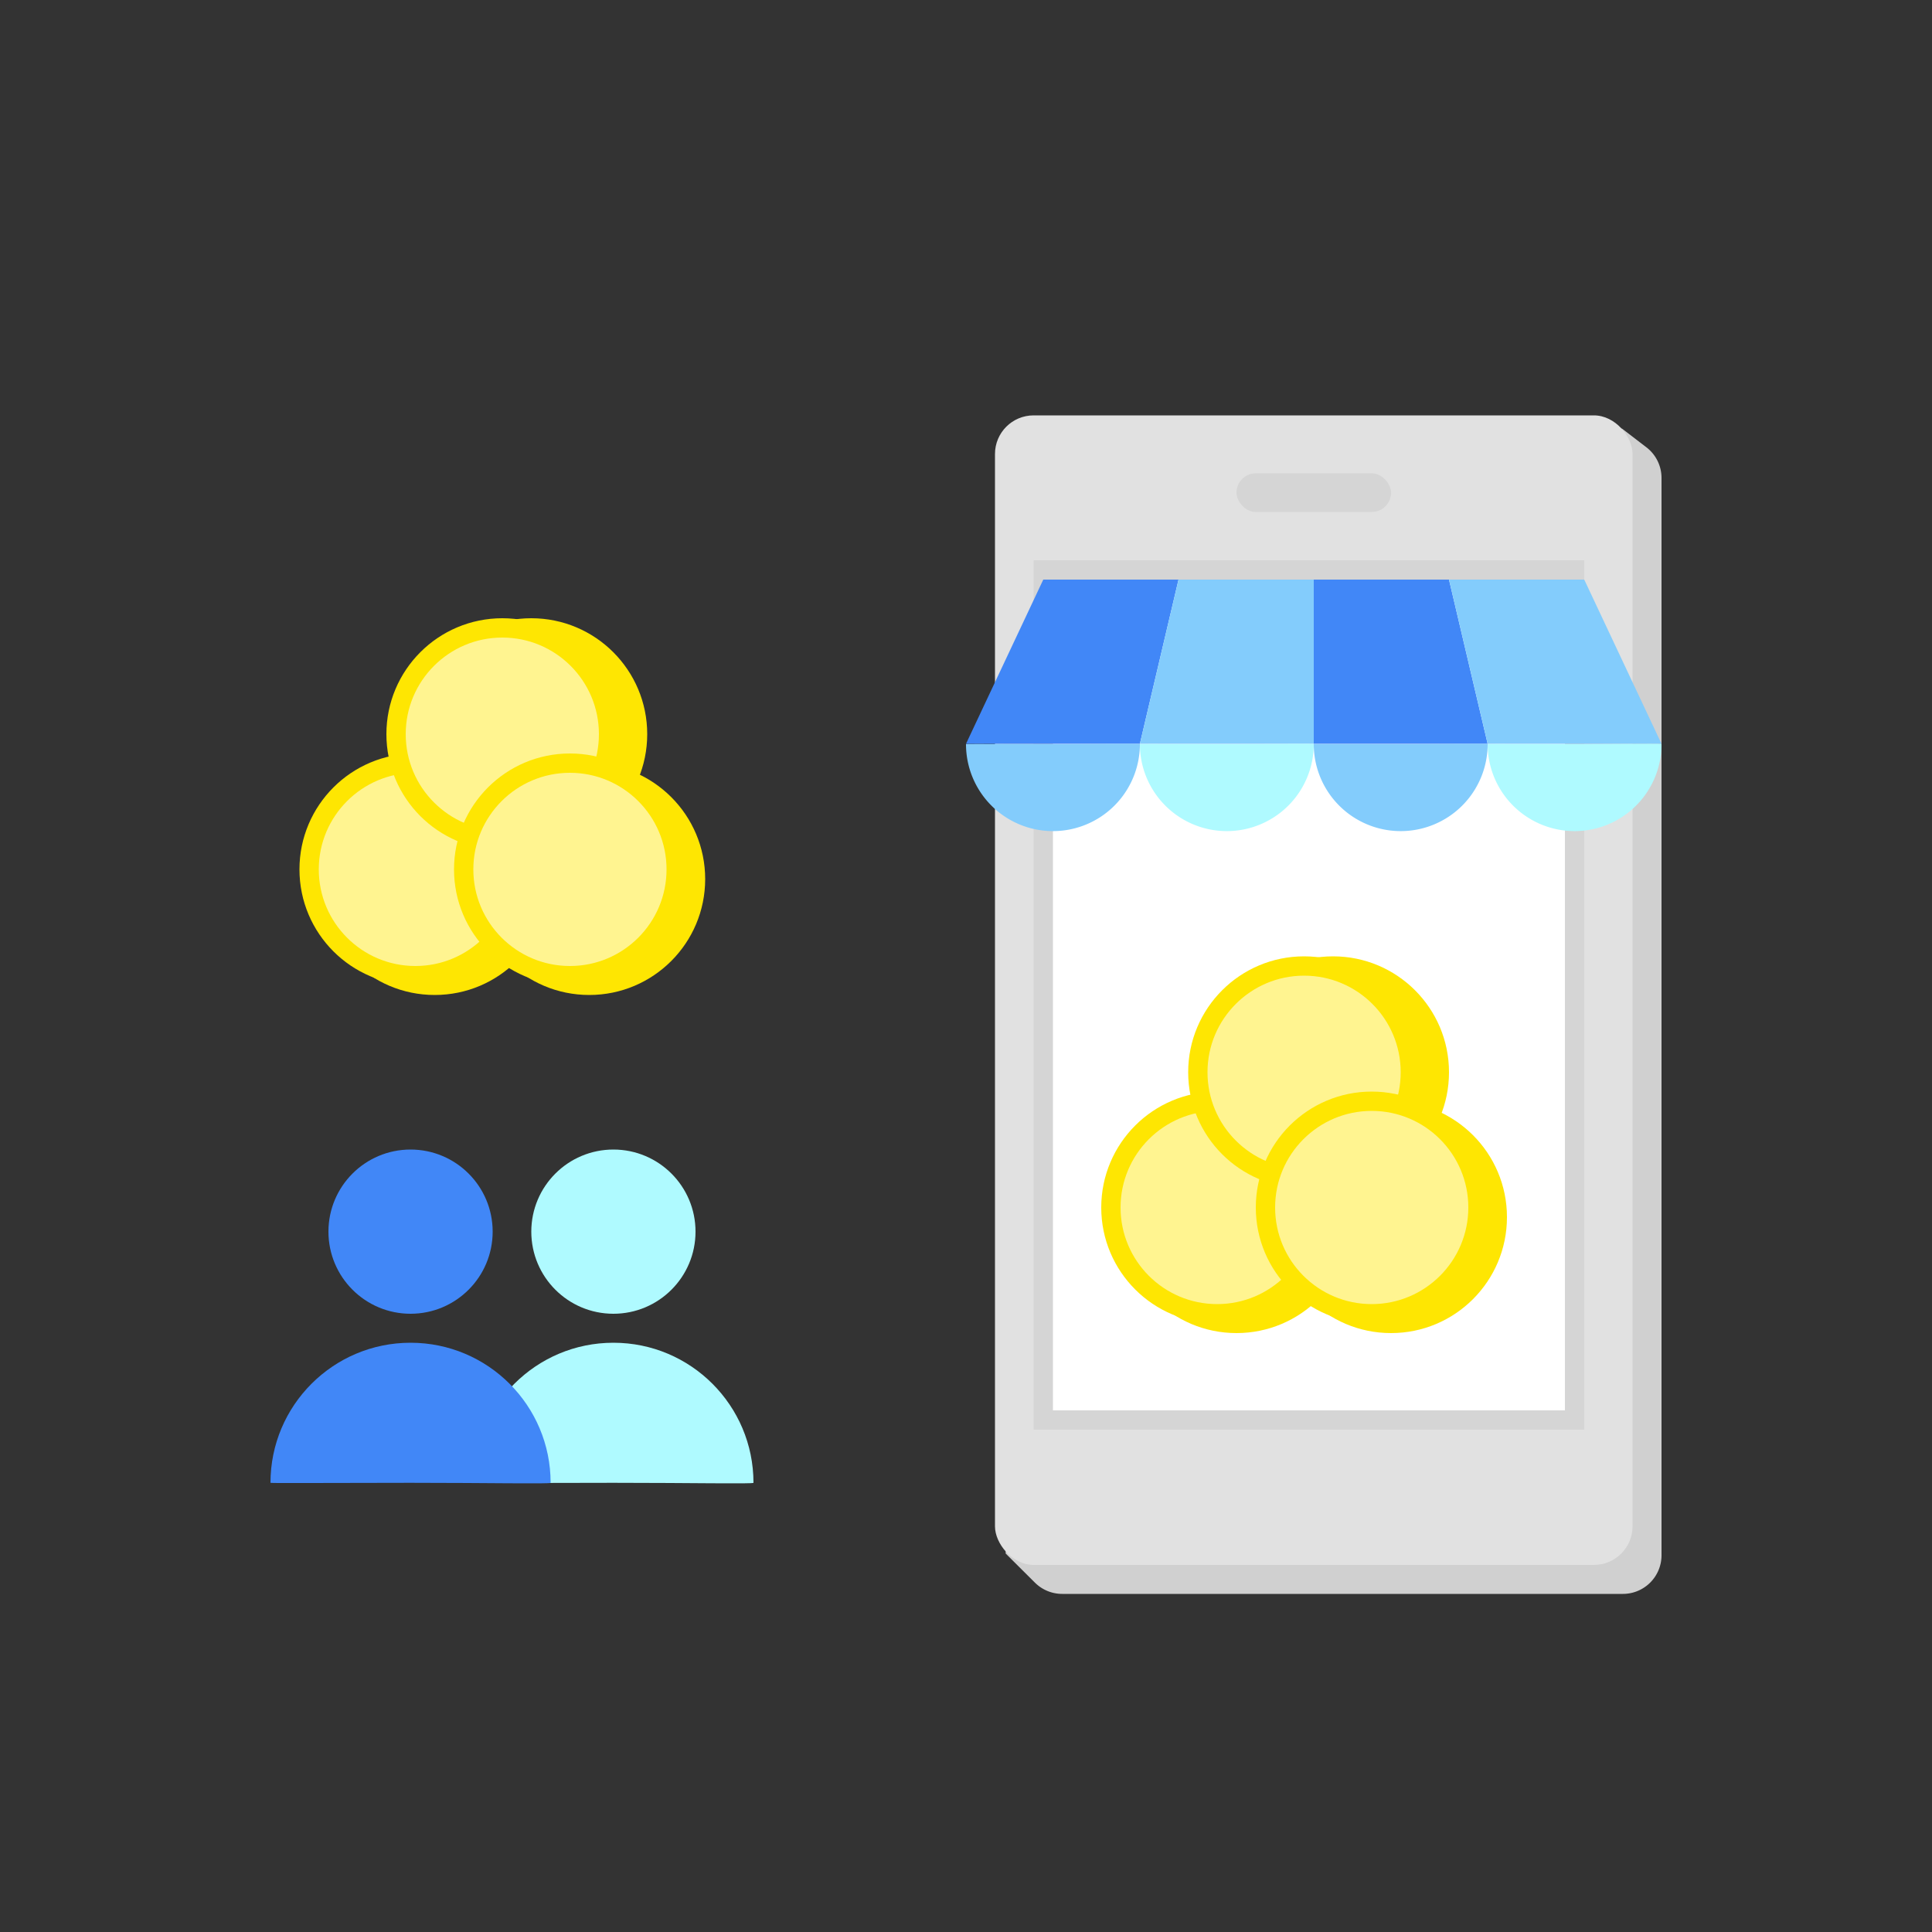<svg xmlns="http://www.w3.org/2000/svg" width="200" height="200" viewBox="0 0 200 200">
    <rect x="0" y="0" width="200" height="200" fill="#333333" stroke="none"/>
    <g fill="none" fill-rule="evenodd">
        <g transform="translate(103 43)">
            <path fill="#D0D0D0" d="M6.831 2.9l58.083-1.528 2.518 1.93A4 4 0 0 1 69 6.476V118a4 4 0 0 1-4 4H6.957a4 4 0 0 1-2.822-1.166l-3.03-3.017L2.937 6.832A4 4 0 0 1 6.83 2.899z"/>
            <rect width="66" height="119" fill="#E1E1E1" rx="4"/>
            <path fill="#FFF" stroke="#D5D5D5" stroke-width="2" d="M5 16h55v88H5z"/>
            <rect width="16" height="4" x="25" y="6" fill="#D5D5D5" rx="2"/>
        </g>
        <path fill="#4187F7" d="M108 60h14l-4 17h-18z"/>
        <path fill="#83CCFC" d="M122 60h14v17h-18z"/>
        <path fill="#4187F7" d="M136 60h14l4 17h-18z"/>
        <path fill="#83CCFC" d="M150 60h14l8 17h-18zM109 86.036a9 9 0 0 0 9-9c0-.081-4.03 0-9 0s-9-.033-9 0a9 9 0 0 0 9 9z"/>
        <path fill="#AFFAFF" d="M127 86.036a9 9 0 0 0 9-9c0-.081-4.03 0-9 0s-9-.033-9 0a9 9 0 0 0 9 9z"/>
        <path fill="#83CCFC" d="M145 86.036a9 9 0 0 0 9-9c0-.081-4.03 0-9 0s-9-.033-9 0a9 9 0 0 0 9 9z"/>
        <path fill="#AFFAFF" d="M163 86.036a9 9 0 0 0 9-9c0-.081-4.03 0-9 0s-9-.033-9 0a9 9 0 0 0 9 9z"/>
        <g transform="translate(114 99)">
            <circle cx="30" cy="27" r="12" fill="#FEE602"/>
            <circle cx="24" cy="12" r="12" fill="#FEE602"/>
            <circle cx="14" cy="27" r="12" fill="#FEE602"/>
            <circle cx="12" cy="26" r="11" fill="#FFF490" stroke="#FEE602" stroke-width="2"/>
            <circle cx="21" cy="12" r="11" fill="#FFF490" stroke="#FEE602" stroke-width="2"/>
            <circle cx="28" cy="26" r="11" fill="#FFF490" stroke="#FEE602" stroke-width="2"/>
        </g>
        <g transform="translate(31 64)">
            <circle cx="30" cy="27" r="12" fill="#FEE602"/>
            <circle cx="24" cy="12" r="12" fill="#FEE602"/>
            <circle cx="14" cy="27" r="12" fill="#FEE602"/>
            <circle cx="12" cy="26" r="11" fill="#FFF490" stroke="#FEE602" stroke-width="2"/>
            <circle cx="21" cy="12" r="11" fill="#FFF490" stroke="#FEE602" stroke-width="2"/>
            <circle cx="28" cy="26" r="11" fill="#FFF490" stroke="#FEE602" stroke-width="2"/>
        </g>
        <g transform="translate(28 119)">
            <circle cx="35.5" cy="8.5" r="8.5" fill="#AFFAFF"/>
            <path fill="#AFFAFF" d="M35.5 20C43.508 20 50 26.492 50 34.5c0 .131-6.492 0-14.5 0s-14.5.053-14.5 0C21 26.492 27.492 20 35.5 20z"/>
            <circle cx="14.5" cy="8.5" r="8.5" fill="#4187F7"/>
            <path fill="#4187F7" d="M14.5 20C22.508 20 29 26.492 29 34.5c0 .131-6.492 0-14.5 0S0 34.553 0 34.5C0 26.492 6.492 20 14.5 20z"/>
        </g>
    </g>
</svg>
